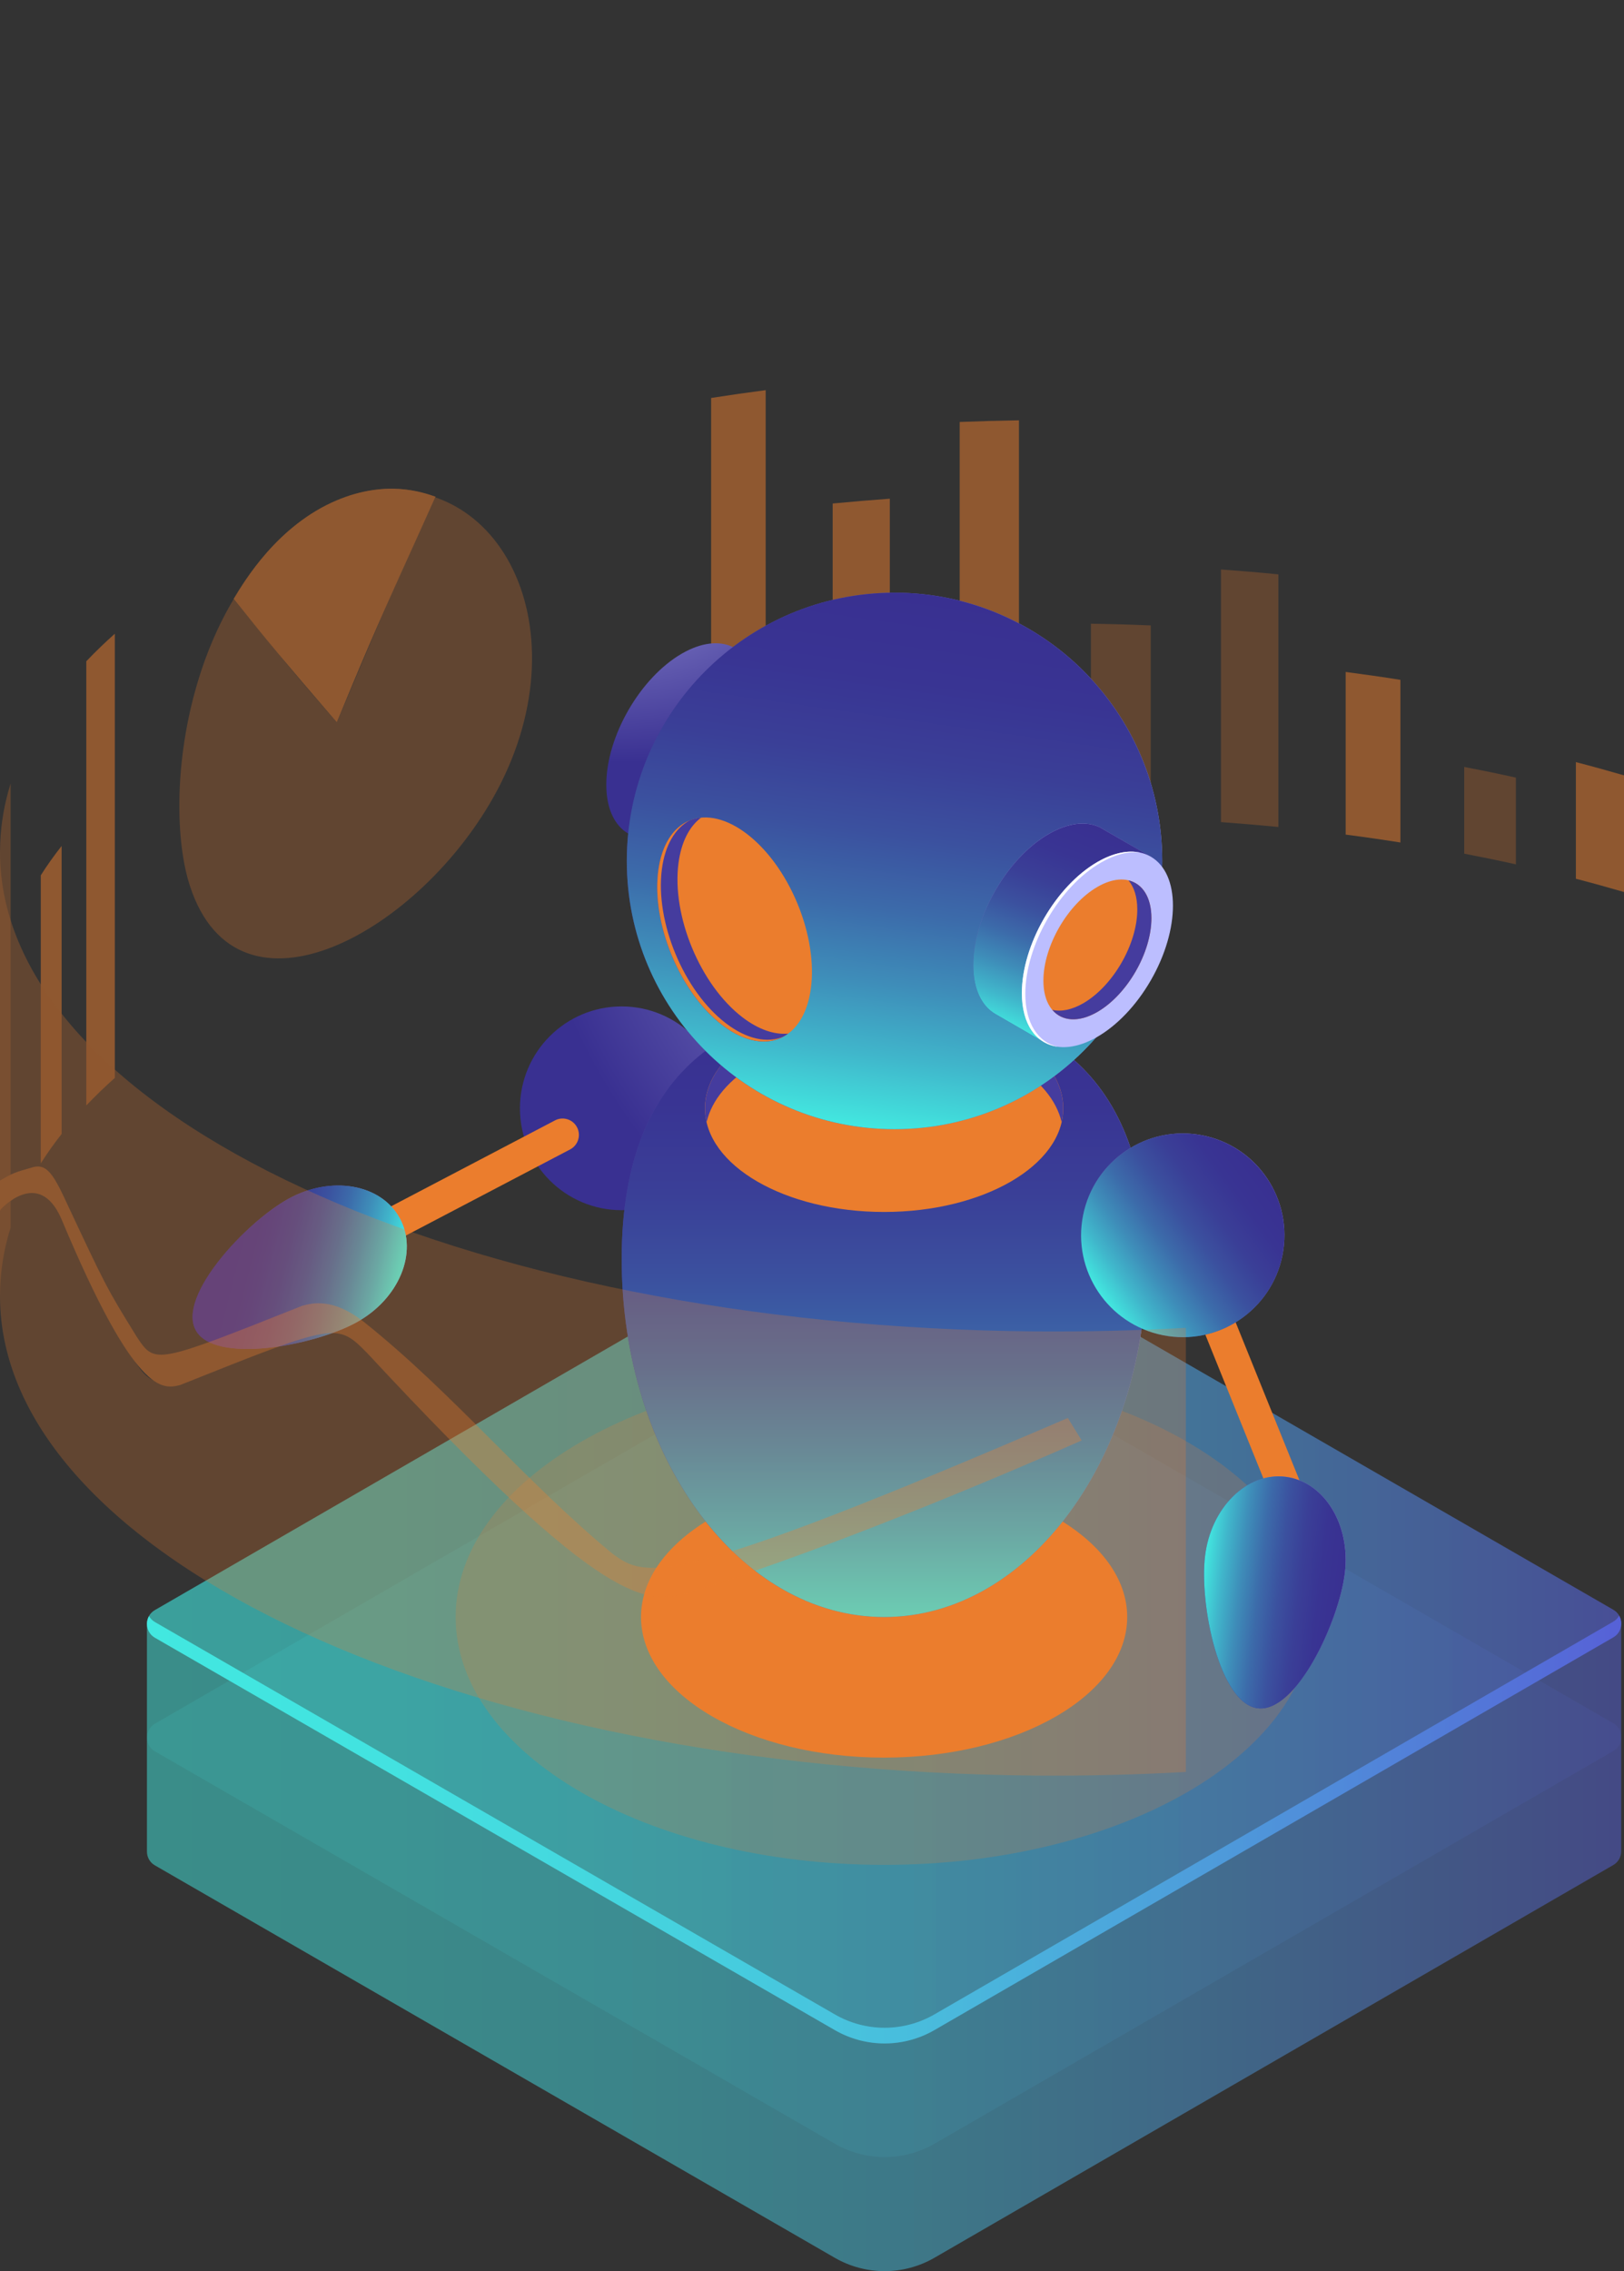 <svg width="103" height="144" viewBox="0 0 103 144" fill="none" xmlns="http://www.w3.org/2000/svg">
<rect x="0" y="0" width="103" height="144" fill="#333333" stroke="none"/>
<g clip-path="url(#clip0_474_822)">
<g opacity="0.11">
<path d="M52.462 84.636C54.677 83.354 57.411 83.354 59.626 84.632L102.325 109.27C102.998 109.657 102.998 110.629 102.325 111.02L59.27 135.921C57.314 137.052 54.905 137.052 52.949 135.921L9.825 111.044C9.152 110.656 9.152 109.684 9.825 109.293L52.462 84.636Z" fill="url(#paint0_linear_474_822)"/>
</g>
<g opacity="0.11">
<path d="M52.462 77.433C54.677 76.151 57.411 76.151 59.626 77.429L102.325 102.067C102.998 102.454 102.998 103.426 102.325 103.817L59.27 128.718C57.314 129.849 54.905 129.849 52.949 128.718L9.825 103.841C9.152 103.453 9.152 102.481 9.825 102.09L52.462 77.433Z" fill="url(#paint1_linear_474_822)"/>
</g>
<g opacity="0.11">
<path d="M52.462 77.433C54.677 76.151 57.411 76.151 59.626 77.429L102.325 102.067C102.998 102.454 102.998 103.426 102.325 103.817L59.27 128.718C57.314 129.849 54.905 129.849 52.949 128.718L9.825 103.841C9.152 103.453 9.152 102.481 9.825 102.09L52.462 77.433Z" fill="url(#paint2_linear_474_822)"/>
</g>
<path d="M9.824 102.845L52.945 127.723C54.901 128.854 57.309 128.854 59.265 127.723L102.32 102.822C102.487 102.725 102.61 102.593 102.695 102.446C102.95 102.903 102.827 103.527 102.32 103.817L59.265 128.718C57.309 129.849 54.901 129.849 52.945 128.718L9.824 103.84C9.318 103.546 9.194 102.923 9.449 102.47C9.534 102.617 9.658 102.748 9.824 102.845Z" fill="url(#paint3_linear_474_822)"/>
<path opacity="0.5" d="M9.823 102.09L52.456 77.433C54.672 76.151 57.405 76.151 59.62 77.429L102.319 102.067C102.655 102.261 102.822 102.601 102.822 102.942V117.379C102.822 117.72 102.655 118.061 102.319 118.254L59.264 143.156C57.308 144.286 54.9 144.286 52.944 143.156L9.823 118.274C9.487 118.08 9.32 117.739 9.32 117.399V102.961C9.32 102.625 9.487 102.284 9.823 102.09Z" fill="url(#paint4_linear_474_822)"/>
<g opacity="0.5">
<path d="M99.949 48.323C100.985 48.59 102.002 48.873 103.003 49.163V56.56C102.002 56.269 100.985 55.987 99.949 55.719V48.323Z" fill="#EB7D2D"/>
<path opacity="0.5" d="M92.867 48.628C93.977 48.841 95.067 49.066 96.145 49.306V54.805C95.071 54.565 93.977 54.341 92.867 54.128V48.628Z" fill="#EB7D2D"/>
<path d="M85.348 42.606C86.519 42.758 87.675 42.924 88.819 43.106V53.419C87.675 53.237 86.519 53.07 85.348 52.919V42.606Z" fill="#EB7D2D"/>
<path opacity="0.5" d="M77.438 36.108C78.663 36.197 79.877 36.298 81.079 36.418V52.435C79.877 52.319 78.663 52.215 77.438 52.126V36.108Z" fill="#EB7D2D"/>
<path opacity="0.5" d="M69.191 39.547C70.463 39.567 71.728 39.602 72.984 39.656V51.874C71.731 51.824 70.467 51.785 69.191 51.766V39.547Z" fill="#EB7D2D"/>
<path d="M60.867 26.756C62.112 26.706 63.365 26.671 64.625 26.651V51.765C63.365 51.785 62.112 51.82 60.867 51.87V26.756Z" fill="#EB7D2D"/>
<path d="M52.812 31.926C54.007 31.81 55.217 31.709 56.435 31.62V52.114C55.217 52.199 54.007 52.304 52.812 52.42V31.926Z" fill="#EB7D2D"/>
<path d="M45.102 25.234C46.242 25.056 47.398 24.889 48.562 24.738V52.9C47.394 53.051 46.242 53.218 45.102 53.396V25.234Z" fill="#EB7D2D"/>
</g>
<path opacity="0.2" d="M56.072 118.243C71.08 118.243 83.246 111.207 83.246 102.528C83.246 93.849 71.08 86.813 56.072 86.813C41.065 86.813 28.898 93.849 28.898 102.528C28.898 111.207 41.065 118.243 56.072 118.243Z" fill="#EB7D2D"/>
<path d="M56.074 111.443C64.588 111.443 71.491 107.452 71.491 102.528C71.491 97.605 64.588 93.613 56.074 93.613C47.559 93.613 40.656 97.605 40.656 102.528C40.656 107.452 47.559 111.443 56.074 111.443Z" fill="#EB7D2D"/>
<path d="M75.983 77.937L74.059 78.717L80.705 95.166L82.629 94.386L75.983 77.937Z" fill="#EB7D2D"/>
<path d="M39.425 76.733C42.986 76.733 45.873 73.841 45.873 70.273C45.873 66.706 42.986 63.813 39.425 63.813C35.864 63.813 32.977 66.706 32.977 70.273C32.977 73.841 35.864 76.733 39.425 76.733Z" fill="url(#paint5_radial_474_822)"/>
<path d="M72.723 79.827C72.723 92.362 65.27 102.528 56.076 102.528C46.883 102.528 39.43 92.366 39.43 79.827C39.43 67.291 46.883 63.531 56.076 63.531C65.27 63.531 72.723 67.287 72.723 79.827Z" fill="url(#paint6_radial_474_822)"/>
<path d="M72.723 79.827C72.723 92.362 65.27 102.528 56.076 102.528C46.883 102.528 39.43 92.366 39.43 79.827C39.43 67.291 46.883 63.531 56.076 63.531C65.27 63.531 72.723 67.287 72.723 79.827Z" fill="url(#paint7_linear_474_822)"/>
<path d="M56.073 76.845C62.348 76.845 67.435 73.903 67.435 70.273C67.435 66.644 62.348 63.701 56.073 63.701C49.798 63.701 44.711 66.644 44.711 70.273C44.711 73.903 49.798 76.845 56.073 76.845Z" fill="#EB7D2D"/>
<path d="M48.04 67.376C52.478 64.809 59.669 64.809 64.106 67.376C65.939 68.437 67.014 69.77 67.331 71.148C67.783 69.189 66.708 67.132 64.106 65.626C59.669 63.058 52.474 63.058 48.04 65.626C45.434 67.132 44.363 69.189 44.816 71.148C45.136 69.766 46.207 68.437 48.04 67.376Z" fill="#453C9E"/>
<path d="M42.961 54.658L45.017 51.111C46.227 49.856 47.194 48.187 47.685 46.51L49.765 42.917L46.773 41.193C46.676 41.127 46.575 41.069 46.471 41.019C45.621 40.616 44.488 40.725 43.247 41.441C40.599 42.971 38.453 46.692 38.453 49.756C38.453 51.285 38.99 52.362 39.856 52.861L42.961 54.658Z" fill="url(#paint8_radial_474_822)"/>
<path d="M49.712 50.723C51.583 47.476 51.583 43.967 49.712 42.885C47.841 41.802 44.807 43.557 42.935 46.804C41.064 50.051 41.064 53.56 42.935 54.643C44.806 55.725 47.84 53.97 49.712 50.723Z" fill="#BCBEFF"/>
<path d="M56.733 71.597C66.11 71.597 73.712 63.982 73.712 54.589C73.712 45.195 66.11 37.58 56.733 37.58C47.356 37.58 39.754 45.195 39.754 54.589C39.754 63.982 47.356 71.597 56.733 71.597Z" fill="url(#paint9_radial_474_822)"/>
<path d="M56.733 71.597C66.11 71.597 73.712 63.982 73.712 54.589C73.712 45.195 66.11 37.58 56.733 37.58C47.356 37.58 39.754 45.195 39.754 54.589C39.754 63.982 47.356 71.597 56.733 71.597Z" fill="url(#paint10_linear_474_822)"/>
<path d="M66.234 66.091L68.291 62.543C69.501 61.288 70.467 59.619 70.958 57.943L73.038 54.349L70.046 52.625C69.949 52.56 69.849 52.502 69.745 52.451C68.894 52.048 67.761 52.157 66.52 52.873C63.872 54.403 61.727 58.124 61.727 61.188C61.727 62.718 62.264 63.794 63.13 64.294L66.234 66.091Z" fill="url(#paint11_radial_474_822)"/>
<path d="M66.234 66.091L68.291 62.543C69.501 61.288 70.467 59.619 70.958 57.943L73.038 54.349L70.046 52.625C69.949 52.56 69.849 52.502 69.745 52.451C68.894 52.048 67.761 52.157 66.52 52.873C63.872 54.403 61.727 58.124 61.727 61.188C61.727 62.718 62.264 63.794 63.13 64.294L66.234 66.091Z" fill="url(#paint12_linear_474_822)"/>
<path d="M72.989 62.157C74.86 58.91 74.86 55.401 72.989 54.319C71.118 53.236 68.084 54.991 66.213 58.238C64.341 61.485 64.341 64.995 66.212 66.077C68.084 67.159 71.117 65.404 72.989 62.157Z" fill="#BCBEFF"/>
<path d="M65.029 63.008C65.029 59.949 67.174 56.223 69.823 54.693C70.739 54.163 71.597 53.965 72.324 54.062C71.551 53.892 70.611 54.07 69.602 54.655C66.954 56.184 64.809 59.906 64.809 62.969C64.809 64.971 65.725 66.191 67.097 66.373C65.849 66.094 65.029 64.902 65.029 63.008Z" fill="white"/>
<path d="M73.026 58.218C73.026 60.406 71.491 63.066 69.601 64.162C67.711 65.258 66.176 64.371 66.176 62.179C66.176 59.991 67.711 57.331 69.601 56.235C71.491 55.139 73.026 56.029 73.026 58.218Z" fill="#EB7D2D"/>
<path d="M71.571 55.82C71.926 56.239 72.131 56.866 72.131 57.668C72.131 59.856 70.597 62.516 68.706 63.612C67.972 64.034 67.295 64.162 66.738 64.03C67.349 64.754 68.404 64.855 69.603 64.162C71.493 63.066 73.028 60.406 73.028 58.218C73.028 56.877 72.452 56.026 71.571 55.82Z" fill="#453C9E"/>
<path d="M49.459 65.838C51.657 64.921 52.154 61.087 50.57 57.274C48.986 53.462 45.919 51.114 43.722 52.03C41.524 52.947 41.027 56.78 42.611 60.593C44.195 64.406 47.261 66.754 49.459 65.838Z" fill="#EB7D2D"/>
<path d="M49.229 59.747C49.071 60.963 48.154 61.343 47.184 60.599C46.214 59.855 45.553 58.264 45.711 57.052C45.87 55.836 46.786 55.456 47.756 56.2C48.726 56.943 49.384 58.531 49.229 59.747Z" fill="#EB7D2D"/>
<path d="M47.09 64.503C44.415 62.454 42.598 58.082 43.031 54.736C43.209 53.373 43.731 52.389 44.469 51.843C43.069 51.975 42.01 53.164 41.743 55.224C41.31 58.57 43.127 62.942 45.803 64.991C47.388 66.203 48.919 66.331 49.989 65.537C49.123 65.618 48.118 65.289 47.09 64.503Z" fill="#453C9E"/>
<path d="M46.039 64.882C43.363 62.834 41.546 58.462 41.979 55.116C42.18 53.567 42.83 52.513 43.731 52.025C42.706 52.447 41.964 53.547 41.747 55.224C41.314 58.57 43.131 62.942 45.807 64.991C47.241 66.091 48.633 66.296 49.68 65.731C48.663 66.153 47.372 65.901 46.039 64.882Z" fill="#EB7D2D"/>
<path d="M81.34 79.579C80.648 83.08 77.257 85.353 73.763 84.66C70.268 83.967 67.999 80.57 68.691 77.07C69.383 73.569 72.773 71.296 76.268 71.989C79.763 72.682 82.032 76.078 81.34 79.579Z" fill="url(#paint13_radial_474_822)"/>
<path d="M81.34 79.579C80.648 83.08 77.257 85.353 73.763 84.66C70.268 83.967 67.999 80.57 68.691 77.07C69.383 73.569 72.773 71.296 76.268 71.989C79.763 72.682 82.032 76.078 81.34 79.579Z" fill="url(#paint14_linear_474_822)"/>
<path d="M85.298 99.724C84.931 102.795 82.225 108.608 79.778 108.314C77.331 108.019 76.062 101.734 76.43 98.663C76.797 95.592 79.078 93.342 81.525 93.636C83.976 93.93 85.665 96.653 85.298 99.724Z" fill="url(#paint15_radial_474_822)"/>
<path d="M85.298 99.724C84.931 102.795 82.225 108.608 79.778 108.314C77.331 108.019 76.062 101.734 76.43 98.663C76.797 95.592 79.078 93.342 81.525 93.636C83.976 93.93 85.665 96.653 85.298 99.724Z" fill="url(#paint16_linear_474_822)"/>
<path d="M22.367 79.978C21.992 79.978 21.633 79.776 21.447 79.42C21.18 78.913 21.378 78.285 21.884 78.018L35.198 71.04C35.705 70.772 36.335 70.97 36.598 71.477C36.864 71.984 36.667 72.612 36.161 72.879L22.847 79.858C22.696 79.939 22.53 79.978 22.367 79.978Z" fill="#EB7D2D"/>
<path d="M22.602 83.85C19.895 85.337 13.602 86.507 12.415 84.342C11.228 82.177 15.6 77.491 18.306 76.004C21.013 74.517 24.167 75.071 25.35 77.236C26.537 79.404 25.308 82.367 22.602 83.85Z" fill="url(#paint17_radial_474_822)"/>
<path d="M22.602 83.85C19.895 85.337 13.602 86.507 12.415 84.342C11.228 82.177 15.6 77.491 18.306 76.004C21.013 74.517 24.167 75.071 25.35 77.236C26.537 79.404 25.308 82.367 22.602 83.85Z" fill="url(#paint18_linear_474_822)"/>
<g opacity="0.5">
<path opacity="0.502" d="M21.778 31.554C31.416 28.645 37.153 39.589 31.52 50.135C26.738 59.088 15.086 65.555 12.04 56.153C10.246 50.622 11.731 37.064 20.85 31.953C18.392 33.227 16.59 35.027 14.82 37.974C18.183 42.118 18.457 42.459 21.361 45.805C24.797 37.669 25.08 37.002 27.623 31.499C25.637 30.802 23.889 30.822 21.778 31.554ZM21.102 31.832C21.028 31.867 20.955 31.898 20.885 31.937C20.955 31.902 21.028 31.867 21.102 31.832ZM21.593 31.623C21.647 31.604 21.701 31.581 21.755 31.561C21.697 31.581 21.643 31.604 21.593 31.623ZM21.361 31.72C21.283 31.751 21.21 31.786 21.133 31.821C21.21 31.782 21.283 31.751 21.361 31.72ZM21.361 31.72C21.423 31.693 21.484 31.67 21.546 31.643C21.484 31.666 21.423 31.693 21.361 31.72Z" fill="#EB7D2D"/>
<path d="M5.473 41.929C6.037 41.336 6.64 40.755 7.282 40.182V68.344C6.64 68.917 6.037 69.498 5.473 70.091V41.929Z" fill="#EB7D2D"/>
<path d="M2.586 55.502C2.984 54.871 3.425 54.252 3.908 53.64V71.899C3.425 72.511 2.984 73.135 2.586 73.762V55.502Z" fill="#EB7D2D"/>
<path opacity="0.502" d="M0 76.728L0.031 76.794L0.066 74.943L0 74.846V76.728ZM0 82.177V54.015C0 53.833 0.004 53.655 0.012 53.473C0.062 52.187 0.286 50.921 0.673 49.678V77.84C0.282 79.083 0.058 80.349 0.012 81.635C0.004 81.817 0 81.995 0 82.177Z" fill="#EB7D2D"/>
<path d="M0 76.728L0.031 76.794L0.066 74.947L0 74.846V76.728Z" fill="#EB7D2D"/>
<path d="M20.879 31.937C20.867 31.941 20.859 31.949 20.848 31.953C20.859 31.945 20.867 31.941 20.879 31.937ZM21.748 31.561C21.756 31.558 21.764 31.554 21.772 31.554C21.764 31.558 21.756 31.561 21.748 31.561ZM21.13 31.817C21.118 31.821 21.107 31.829 21.095 31.832C21.11 31.829 21.118 31.821 21.13 31.817ZM21.544 31.643C21.544 31.643 21.547 31.643 21.547 31.639C21.547 31.639 21.551 31.639 21.551 31.635C21.551 31.635 21.555 31.635 21.555 31.631C21.555 31.631 21.559 31.631 21.559 31.627C21.559 31.627 21.563 31.627 21.563 31.623C21.563 31.623 21.567 31.623 21.567 31.619C21.567 31.619 21.571 31.619 21.571 31.616C21.571 31.616 21.575 31.616 21.575 31.612C21.575 31.631 21.559 31.635 21.544 31.643Z" fill="#EB7D2D"/>
<path d="M21.361 31.72C24.501 30.408 26.77 31.198 27.624 31.496C24.029 39.431 23.654 40.26 21.361 45.801C17.82 41.677 17.275 41.042 14.82 37.971C15.516 36.817 17.627 33.297 21.361 31.72Z" fill="#EB7D2D"/>
<path opacity="0.502" d="M43.666 100.998C40.774 101.858 38.918 100.099 38.238 99.577C32.93 95.073 28.279 89.581 22.952 85.097C21.379 83.772 20.412 84.319 19.867 84.466C9.932 88.412 9.932 88.412 8.339 86.003C5.42 80.825 5.32 80.411 3.966 77.174C3.657 76.434 2.606 75.315 2.138 75.377C-0.089 76.008 0.205 76.465 0 76.732V74.85C2.629 73.835 2.899 73.715 3.966 76.163C8.876 86.596 9.738 86.363 10.883 86.092C21.336 81.906 21.209 82.208 23.872 84.985C28.48 89.79 37.778 99.151 40.65 99.898C41.532 100.014 42.931 99.886 43.762 99.677C53.852 96.293 57.858 94.163 67.735 89.899L68.62 91.336C64.967 92.931 53.914 97.288 43.747 100.494L43.666 100.998ZM75.212 112.352V84.191C72.107 84.365 68.937 84.442 65.721 84.419C29.184 84.125 0 70.567 0 54.015V82.177C0 98.729 29.184 112.291 65.721 112.581C68.937 112.604 72.107 112.527 75.212 112.352Z" fill="#EB7D2D"/>
<path d="M43.666 100.998C41.064 101.664 38.605 102.295 23.3 85.802C21.363 83.85 21.363 83.85 11.424 87.819C10.295 88.094 8.59 88.509 3.893 77.282C2.443 73.967 0.023 76.701 0 76.732V74.85C0.823 74.381 0.878 74.35 2.111 74.002C2.335 73.94 2.582 73.948 2.791 74.056C3.12 74.226 3.456 74.618 4.036 75.857C6.742 81.635 6.742 81.635 8.694 84.795C9.843 86.503 9.843 86.503 19.171 82.793C19.809 82.622 21.135 82.262 23.134 83.862C28.751 88.35 33.324 93.965 38.872 98.535C40.952 100.018 42.208 100.913 67.731 89.899L68.616 91.336C64.959 92.927 53.837 97.787 43.666 100.998Z" fill="#EB7D2D"/>
</g>
</g>
<defs>
<linearGradient id="paint0_linear_474_822" x1="102.828" y1="110.223" x2="9.322" y2="110.223" gradientUnits="userSpaceOnUse">
<stop stop-color="#5761D7"/>
<stop offset="0.073" stop-color="#5472D8"/>
<stop offset="0.279" stop-color="#4E9CDB"/>
<stop offset="0.48" stop-color="#49BDDD"/>
<stop offset="0.671" stop-color="#45D5DF"/>
<stop offset="0.849" stop-color="#43E3E0"/>
<stop offset="1" stop-color="#42E8E0"/>
</linearGradient>
<linearGradient id="paint1_linear_474_822" x1="102.828" y1="103.017" x2="9.322" y2="103.017" gradientUnits="userSpaceOnUse">
<stop stop-color="#5761D7"/>
<stop offset="0.073" stop-color="#5472D8"/>
<stop offset="0.279" stop-color="#4E9CDB"/>
<stop offset="0.48" stop-color="#49BDDD"/>
<stop offset="0.671" stop-color="#45D5DF"/>
<stop offset="0.849" stop-color="#43E3E0"/>
<stop offset="1" stop-color="#42E8E0"/>
</linearGradient>
<linearGradient id="paint2_linear_474_822" x1="102.828" y1="103.017" x2="9.322" y2="103.017" gradientUnits="userSpaceOnUse">
<stop stop-color="#5761D7"/>
<stop offset="0.073" stop-color="#5472D8"/>
<stop offset="0.279" stop-color="#4E9CDB"/>
<stop offset="0.48" stop-color="#49BDDD"/>
<stop offset="0.671" stop-color="#45D5DF"/>
<stop offset="0.849" stop-color="#43E3E0"/>
<stop offset="1" stop-color="#42E8E0"/>
</linearGradient>
<linearGradient id="paint3_linear_474_822" x1="102.826" y1="116.004" x2="9.321" y2="116.004" gradientUnits="userSpaceOnUse">
<stop stop-color="#5761D7"/>
<stop offset="0.073" stop-color="#5472D8"/>
<stop offset="0.279" stop-color="#4E9CDB"/>
<stop offset="0.48" stop-color="#49BDDD"/>
<stop offset="0.671" stop-color="#45D5DF"/>
<stop offset="0.849" stop-color="#43E3E0"/>
<stop offset="1" stop-color="#42E8E0"/>
</linearGradient>
<linearGradient id="paint4_linear_474_822" x1="102.826" y1="110.235" x2="9.32" y2="110.235" gradientUnits="userSpaceOnUse">
<stop stop-color="#5761D7"/>
<stop offset="0.073" stop-color="#5472D8"/>
<stop offset="0.279" stop-color="#4E9CDB"/>
<stop offset="0.48" stop-color="#49BDDD"/>
<stop offset="0.671" stop-color="#45D5DF"/>
<stop offset="0.849" stop-color="#43E3E0"/>
<stop offset="1" stop-color="#42E8E0"/>
</linearGradient>
<radialGradient id="paint5_radial_474_822" cx="0" cy="0" r="1" gradientUnits="userSpaceOnUse" gradientTransform="translate(70.265 49.637) rotate(11.216) scale(37.221 37.281)">
<stop stop-color="#C0BFF6"/>
<stop offset="1" stop-color="#393091"/>
</radialGradient>
<radialGradient id="paint6_radial_474_822" cx="0" cy="0" r="1" gradientUnits="userSpaceOnUse" gradientTransform="translate(65.896 76.424) scale(28.609 39.012)">
<stop stop-color="#C0BFF6"/>
<stop offset="1" stop-color="#393091"/>
</radialGradient>
<linearGradient id="paint7_linear_474_822" x1="56.074" y1="102.527" x2="56.074" y2="63.531" gradientUnits="userSpaceOnUse">
<stop stop-color="#42E8E0"/>
<stop offset="0.005" stop-color="#42E6DF"/>
<stop offset="0.136" stop-color="#40B6CB"/>
<stop offset="0.271" stop-color="#3E8DB9"/>
<stop offset="0.407" stop-color="#3C6BAA"/>
<stop offset="0.547" stop-color="#3B519F"/>
<stop offset="0.689" stop-color="#3A3F97"/>
<stop offset="0.838" stop-color="#393493"/>
<stop offset="1" stop-color="#393091"/>
</linearGradient>
<radialGradient id="paint8_radial_474_822" cx="0" cy="0" r="1" gradientUnits="userSpaceOnUse" gradientTransform="translate(39.314 28.188) scale(20.147 20.182)">
<stop stop-color="#C0BFF6"/>
<stop offset="1" stop-color="#393091"/>
</radialGradient>
<radialGradient id="paint9_radial_474_822" cx="0" cy="0" r="1" gradientUnits="userSpaceOnUse" gradientTransform="translate(67.33 52.068) scale(28.697 28.747)">
<stop stop-color="#C0BFF6"/>
<stop offset="1" stop-color="#393091"/>
</radialGradient>
<linearGradient id="paint10_linear_474_822" x1="54.371" y1="71.433" x2="59.113" y2="37.746" gradientUnits="userSpaceOnUse">
<stop stop-color="#42E8E0"/>
<stop offset="0.005" stop-color="#42E6DF"/>
<stop offset="0.136" stop-color="#40B6CB"/>
<stop offset="0.271" stop-color="#3E8DB9"/>
<stop offset="0.407" stop-color="#3C6BAA"/>
<stop offset="0.547" stop-color="#3B519F"/>
<stop offset="0.689" stop-color="#3A3F97"/>
<stop offset="0.838" stop-color="#393493"/>
<stop offset="1" stop-color="#393091"/>
</linearGradient>
<radialGradient id="paint11_radial_474_822" cx="0" cy="0" r="1" gradientUnits="userSpaceOnUse" gradientTransform="translate(67.099 51.763) scale(13.628 13.652)">
<stop stop-color="#C0BFF6"/>
<stop offset="1" stop-color="#393091"/>
</radialGradient>
<linearGradient id="paint12_linear_474_822" x1="64.355" y1="65.405" x2="69.158" y2="52.23" gradientUnits="userSpaceOnUse">
<stop stop-color="#42E8E0"/>
<stop offset="0.005" stop-color="#42E6DF"/>
<stop offset="0.136" stop-color="#40B6CB"/>
<stop offset="0.271" stop-color="#3E8DB9"/>
<stop offset="0.407" stop-color="#3C6BAA"/>
<stop offset="0.547" stop-color="#3B519F"/>
<stop offset="0.689" stop-color="#3A3F97"/>
<stop offset="0.838" stop-color="#393493"/>
<stop offset="1" stop-color="#393091"/>
</linearGradient>
<radialGradient id="paint13_radial_474_822" cx="0" cy="0" r="1" gradientUnits="userSpaceOnUse" gradientTransform="translate(78.836 74.109) rotate(11.216) scale(13.453 13.474)">
<stop stop-color="#C0BFF6"/>
<stop offset="1" stop-color="#393091"/>
</radialGradient>
<linearGradient id="paint14_linear_474_822" x1="69.799" y1="82.121" x2="80.244" y2="74.545" gradientUnits="userSpaceOnUse">
<stop stop-color="#42E8E0"/>
<stop offset="0.005" stop-color="#42E6DF"/>
<stop offset="0.136" stop-color="#40B6CB"/>
<stop offset="0.271" stop-color="#3E8DB9"/>
<stop offset="0.407" stop-color="#3C6BAA"/>
<stop offset="0.547" stop-color="#3B519F"/>
<stop offset="0.689" stop-color="#3A3F97"/>
<stop offset="0.838" stop-color="#393493"/>
<stop offset="1" stop-color="#393091"/>
</linearGradient>
<radialGradient id="paint15_radial_474_822" cx="0" cy="0" r="1" gradientUnits="userSpaceOnUse" gradientTransform="translate(86.972 94.62) rotate(6.815) scale(11.436 18.87)">
<stop stop-color="#C0BFF6"/>
<stop offset="1" stop-color="#393091"/>
</radialGradient>
<linearGradient id="paint16_linear_474_822" x1="76.218" y1="100.444" x2="85.086" y2="101.501" gradientUnits="userSpaceOnUse">
<stop stop-color="#42E8E0"/>
<stop offset="0.005" stop-color="#42E6DF"/>
<stop offset="0.136" stop-color="#40B6CB"/>
<stop offset="0.271" stop-color="#3E8DB9"/>
<stop offset="0.407" stop-color="#3C6BAA"/>
<stop offset="0.547" stop-color="#3B519F"/>
<stop offset="0.689" stop-color="#3A3F97"/>
<stop offset="0.838" stop-color="#393493"/>
<stop offset="1" stop-color="#393091"/>
</linearGradient>
<radialGradient id="paint17_radial_474_822" cx="0" cy="0" r="1" gradientUnits="userSpaceOnUse" gradientTransform="translate(30.563 76.181) rotate(61.312) scale(11.451 18.846)">
<stop stop-color="#C0BFF6"/>
<stop offset="1" stop-color="#393091"/>
</radialGradient>
<linearGradient id="paint18_linear_474_822" x1="25.257" y1="80.609" x2="15.387" y2="78.079" gradientUnits="userSpaceOnUse">
<stop stop-color="#42E8E0"/>
<stop offset="0.005" stop-color="#42E6DF"/>
<stop offset="0.136" stop-color="#40B6CB"/>
<stop offset="0.271" stop-color="#3E8DB9"/>
<stop offset="0.407" stop-color="#3C6BAA"/>
<stop offset="0.547" stop-color="#3B519F"/>
<stop offset="0.689" stop-color="#3A3F97"/>
<stop offset="0.838" stop-color="#393493"/>
<stop offset="1" stop-color="#393091"/>
</linearGradient>
<clipPath id="clip0_474_822">
<rect width="103" height="144" fill="white"/>
</clipPath>
</defs>
</svg>

